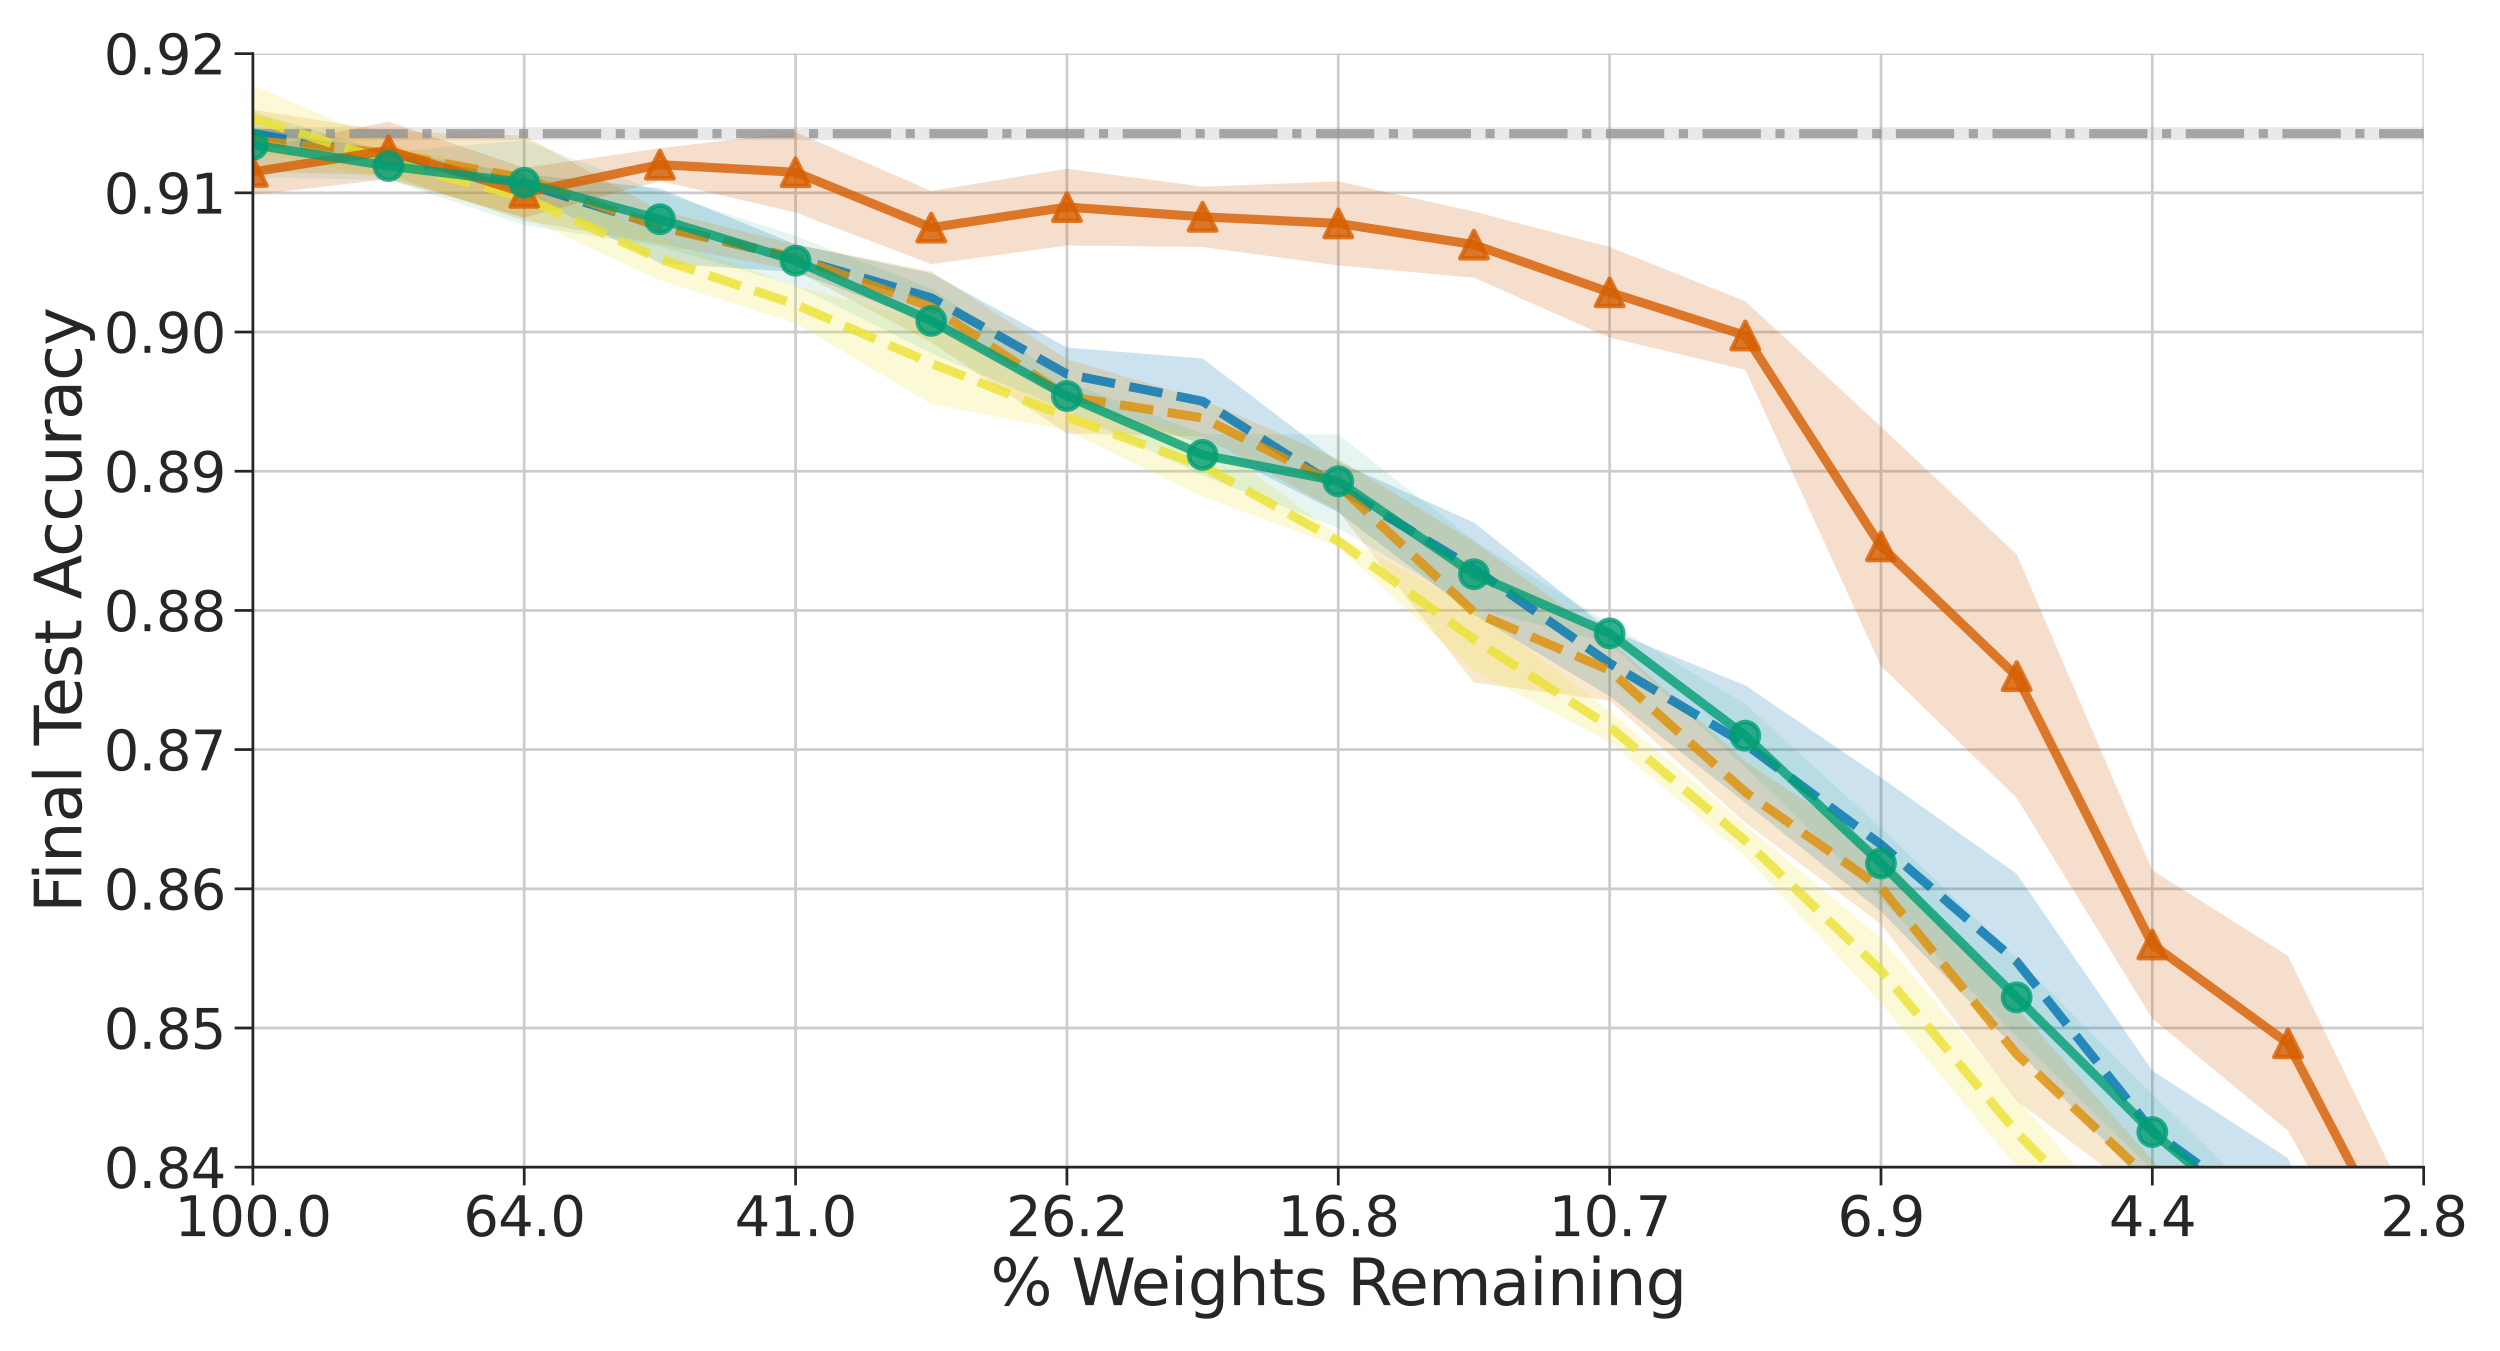 <?xml version="1.0" encoding="utf-8" standalone="no"?>
<!DOCTYPE svg PUBLIC "-//W3C//DTD SVG 1.1//EN"
  "http://www.w3.org/Graphics/SVG/1.1/DTD/svg11.dtd">
<svg xmlns:xlink="http://www.w3.org/1999/xlink" width="548.4pt" height="296.4pt" viewBox="0 0 548.4 296.4" xmlns="http://www.w3.org/2000/svg" version="1.1">
 <defs>
  <style type="text/css">*{stroke-linejoin: round; stroke-linecap: butt}</style>
 </defs>
 <g id="figure_1">
  <g id="patch_1">
   <path d="M 0 296.4 
L 548.4 296.4 
L 548.4 0 
L 0 0 
z
" style="fill: #ffffff"/>
  </g>
  <g id="axes_1">
   <g id="patch_2">
    <path d="M 55.468 256.036 
L 531.658 256.036 
L 531.658 11.759 
L 55.468 11.759 
z
" style="fill: #ffffff"/>
   </g>
   <g id="matplotlib.axis_1">
    <g id="xtick_1">
     <g id="line2d_1">
      <path d="M 55.468 256.036 
L 55.468 11.759 
" clip-path="url(#p5a4e9fa3ec)" style="fill: none; stroke: #cccccc; stroke-width: 0.6; stroke-linecap: round"/>
     </g>
     <g id="line2d_2">
      <defs>
       <path id="m13439e37ae" d="M 0 0 
L 0 4 
" style="stroke: #262626; stroke-width: 0.6"/>
      </defs>
      <g>
       <use xlink:href="#m13439e37ae" x="55.468" y="256.036" style="fill: #262626; stroke: #262626; stroke-width: 0.6"/>
      </g>
     </g>
     <g id="text_1">
      <!-- 100.0 -->
      <g style="fill: #262626" transform="translate(38.291 271.155)scale(0.12 -0.12)">
       <defs>
        <path id="DejaVuSans-31" d="M 794 531 
L 1825 531 
L 1825 4091 
L 703 3866 
L 703 4441 
L 1819 4666 
L 2450 4666 
L 2450 531 
L 3481 531 
L 3481 0 
L 794 0 
L 794 531 
z
" transform="scale(0.016)"/>
        <path id="DejaVuSans-30" d="M 2034 4250 
Q 1547 4250 1301 3770 
Q 1056 3291 1056 2328 
Q 1056 1369 1301 889 
Q 1547 409 2034 409 
Q 2525 409 2770 889 
Q 3016 1369 3016 2328 
Q 3016 3291 2770 3770 
Q 2525 4250 2034 4250 
z
M 2034 4750 
Q 2819 4750 3233 4129 
Q 3647 3509 3647 2328 
Q 3647 1150 3233 529 
Q 2819 -91 2034 -91 
Q 1250 -91 836 529 
Q 422 1150 422 2328 
Q 422 3509 836 4129 
Q 1250 4750 2034 4750 
z
" transform="scale(0.016)"/>
        <path id="DejaVuSans-2e" d="M 684 794 
L 1344 794 
L 1344 0 
L 684 0 
L 684 794 
z
" transform="scale(0.016)"/>
       </defs>
       <use xlink:href="#DejaVuSans-31"/>
       <use xlink:href="#DejaVuSans-30" x="63.623"/>
       <use xlink:href="#DejaVuSans-30" x="127.246"/>
       <use xlink:href="#DejaVuSans-2e" x="190.869"/>
       <use xlink:href="#DejaVuSans-30" x="222.656"/>
      </g>
     </g>
    </g>
    <g id="xtick_2">
     <g id="line2d_3">
      <path d="M 114.992 256.036 
L 114.992 11.759 
" clip-path="url(#p5a4e9fa3ec)" style="fill: none; stroke: #cccccc; stroke-width: 0.6; stroke-linecap: round"/>
     </g>
     <g id="line2d_4">
      <g>
       <use xlink:href="#m13439e37ae" x="114.992" y="256.036" style="fill: #262626; stroke: #262626; stroke-width: 0.6"/>
      </g>
     </g>
     <g id="text_2">
      <!-- 64.0 -->
      <g style="fill: #262626" transform="translate(101.632 271.155)scale(0.12 -0.12)">
       <defs>
        <path id="DejaVuSans-36" d="M 2113 2584 
Q 1688 2584 1439 2293 
Q 1191 2003 1191 1497 
Q 1191 994 1439 701 
Q 1688 409 2113 409 
Q 2538 409 2786 701 
Q 3034 994 3034 1497 
Q 3034 2003 2786 2293 
Q 2538 2584 2113 2584 
z
M 3366 4563 
L 3366 3988 
Q 3128 4100 2886 4159 
Q 2644 4219 2406 4219 
Q 1781 4219 1451 3797 
Q 1122 3375 1075 2522 
Q 1259 2794 1537 2939 
Q 1816 3084 2150 3084 
Q 2853 3084 3261 2657 
Q 3669 2231 3669 1497 
Q 3669 778 3244 343 
Q 2819 -91 2113 -91 
Q 1303 -91 875 529 
Q 447 1150 447 2328 
Q 447 3434 972 4092 
Q 1497 4750 2381 4750 
Q 2619 4750 2861 4703 
Q 3103 4656 3366 4563 
z
" transform="scale(0.016)"/>
        <path id="DejaVuSans-34" d="M 2419 4116 
L 825 1625 
L 2419 1625 
L 2419 4116 
z
M 2253 4666 
L 3047 4666 
L 3047 1625 
L 3713 1625 
L 3713 1100 
L 3047 1100 
L 3047 0 
L 2419 0 
L 2419 1100 
L 313 1100 
L 313 1709 
L 2253 4666 
z
" transform="scale(0.016)"/>
       </defs>
       <use xlink:href="#DejaVuSans-36"/>
       <use xlink:href="#DejaVuSans-34" x="63.623"/>
       <use xlink:href="#DejaVuSans-2e" x="127.246"/>
       <use xlink:href="#DejaVuSans-30" x="159.033"/>
      </g>
     </g>
    </g>
    <g id="xtick_3">
     <g id="line2d_5">
      <path d="M 174.516 256.036 
L 174.516 11.759 
" clip-path="url(#p5a4e9fa3ec)" style="fill: none; stroke: #cccccc; stroke-width: 0.6; stroke-linecap: round"/>
     </g>
     <g id="line2d_6">
      <g>
       <use xlink:href="#m13439e37ae" x="174.516" y="256.036" style="fill: #262626; stroke: #262626; stroke-width: 0.6"/>
      </g>
     </g>
     <g id="text_3">
      <!-- 41.0 -->
      <g style="fill: #262626" transform="translate(161.156 271.155)scale(0.12 -0.12)">
       <use xlink:href="#DejaVuSans-34"/>
       <use xlink:href="#DejaVuSans-31" x="63.623"/>
       <use xlink:href="#DejaVuSans-2e" x="127.246"/>
       <use xlink:href="#DejaVuSans-30" x="159.033"/>
      </g>
     </g>
    </g>
    <g id="xtick_4">
     <g id="line2d_7">
      <path d="M 234.039 256.036 
L 234.039 11.759 
" clip-path="url(#p5a4e9fa3ec)" style="fill: none; stroke: #cccccc; stroke-width: 0.6; stroke-linecap: round"/>
     </g>
     <g id="line2d_8">
      <g>
       <use xlink:href="#m13439e37ae" x="234.039" y="256.036" style="fill: #262626; stroke: #262626; stroke-width: 0.6"/>
      </g>
     </g>
     <g id="text_4">
      <!-- 26.2 -->
      <g style="fill: #262626" transform="translate(220.68 271.155)scale(0.12 -0.12)">
       <defs>
        <path id="DejaVuSans-32" d="M 1228 531 
L 3431 531 
L 3431 0 
L 469 0 
L 469 531 
Q 828 903 1448 1529 
Q 2069 2156 2228 2338 
Q 2531 2678 2651 2914 
Q 2772 3150 2772 3378 
Q 2772 3750 2511 3984 
Q 2250 4219 1831 4219 
Q 1534 4219 1204 4116 
Q 875 4013 500 3803 
L 500 4441 
Q 881 4594 1212 4672 
Q 1544 4750 1819 4750 
Q 2544 4750 2975 4387 
Q 3406 4025 3406 3419 
Q 3406 3131 3298 2873 
Q 3191 2616 2906 2266 
Q 2828 2175 2409 1742 
Q 1991 1309 1228 531 
z
" transform="scale(0.016)"/>
       </defs>
       <use xlink:href="#DejaVuSans-32"/>
       <use xlink:href="#DejaVuSans-36" x="63.623"/>
       <use xlink:href="#DejaVuSans-2e" x="127.246"/>
       <use xlink:href="#DejaVuSans-32" x="159.033"/>
      </g>
     </g>
    </g>
    <g id="xtick_5">
     <g id="line2d_9">
      <path d="M 293.563 256.036 
L 293.563 11.759 
" clip-path="url(#p5a4e9fa3ec)" style="fill: none; stroke: #cccccc; stroke-width: 0.6; stroke-linecap: round"/>
     </g>
     <g id="line2d_10">
      <g>
       <use xlink:href="#m13439e37ae" x="293.563" y="256.036" style="fill: #262626; stroke: #262626; stroke-width: 0.6"/>
      </g>
     </g>
     <g id="text_5">
      <!-- 16.8 -->
      <g style="fill: #262626" transform="translate(280.204 271.155)scale(0.12 -0.12)">
       <defs>
        <path id="DejaVuSans-38" d="M 2034 2216 
Q 1584 2216 1326 1975 
Q 1069 1734 1069 1313 
Q 1069 891 1326 650 
Q 1584 409 2034 409 
Q 2484 409 2743 651 
Q 3003 894 3003 1313 
Q 3003 1734 2745 1975 
Q 2488 2216 2034 2216 
z
M 1403 2484 
Q 997 2584 770 2862 
Q 544 3141 544 3541 
Q 544 4100 942 4425 
Q 1341 4750 2034 4750 
Q 2731 4750 3128 4425 
Q 3525 4100 3525 3541 
Q 3525 3141 3298 2862 
Q 3072 2584 2669 2484 
Q 3125 2378 3379 2068 
Q 3634 1759 3634 1313 
Q 3634 634 3220 271 
Q 2806 -91 2034 -91 
Q 1263 -91 848 271 
Q 434 634 434 1313 
Q 434 1759 690 2068 
Q 947 2378 1403 2484 
z
M 1172 3481 
Q 1172 3119 1398 2916 
Q 1625 2713 2034 2713 
Q 2441 2713 2670 2916 
Q 2900 3119 2900 3481 
Q 2900 3844 2670 4047 
Q 2441 4250 2034 4250 
Q 1625 4250 1398 4047 
Q 1172 3844 1172 3481 
z
" transform="scale(0.016)"/>
       </defs>
       <use xlink:href="#DejaVuSans-31"/>
       <use xlink:href="#DejaVuSans-36" x="63.623"/>
       <use xlink:href="#DejaVuSans-2e" x="127.246"/>
       <use xlink:href="#DejaVuSans-38" x="159.033"/>
      </g>
     </g>
    </g>
    <g id="xtick_6">
     <g id="line2d_11">
      <path d="M 353.087 256.036 
L 353.087 11.759 
" clip-path="url(#p5a4e9fa3ec)" style="fill: none; stroke: #cccccc; stroke-width: 0.6; stroke-linecap: round"/>
     </g>
     <g id="line2d_12">
      <g>
       <use xlink:href="#m13439e37ae" x="353.087" y="256.036" style="fill: #262626; stroke: #262626; stroke-width: 0.6"/>
      </g>
     </g>
     <g id="text_6">
      <!-- 10.7 -->
      <g style="fill: #262626" transform="translate(339.727 271.155)scale(0.12 -0.12)">
       <defs>
        <path id="DejaVuSans-37" d="M 525 4666 
L 3525 4666 
L 3525 4397 
L 1831 0 
L 1172 0 
L 2766 4134 
L 525 4134 
L 525 4666 
z
" transform="scale(0.016)"/>
       </defs>
       <use xlink:href="#DejaVuSans-31"/>
       <use xlink:href="#DejaVuSans-30" x="63.623"/>
       <use xlink:href="#DejaVuSans-2e" x="127.246"/>
       <use xlink:href="#DejaVuSans-37" x="159.033"/>
      </g>
     </g>
    </g>
    <g id="xtick_7">
     <g id="line2d_13">
      <path d="M 412.61 256.036 
L 412.61 11.759 
" clip-path="url(#p5a4e9fa3ec)" style="fill: none; stroke: #cccccc; stroke-width: 0.6; stroke-linecap: round"/>
     </g>
     <g id="line2d_14">
      <g>
       <use xlink:href="#m13439e37ae" x="412.61" y="256.036" style="fill: #262626; stroke: #262626; stroke-width: 0.6"/>
      </g>
     </g>
     <g id="text_7">
      <!-- 6.9 -->
      <g style="fill: #262626" transform="translate(403.068 271.155)scale(0.12 -0.12)">
       <defs>
        <path id="DejaVuSans-39" d="M 703 97 
L 703 672 
Q 941 559 1184 500 
Q 1428 441 1663 441 
Q 2288 441 2617 861 
Q 2947 1281 2994 2138 
Q 2813 1869 2534 1725 
Q 2256 1581 1919 1581 
Q 1219 1581 811 2004 
Q 403 2428 403 3163 
Q 403 3881 828 4315 
Q 1253 4750 1959 4750 
Q 2769 4750 3195 4129 
Q 3622 3509 3622 2328 
Q 3622 1225 3098 567 
Q 2575 -91 1691 -91 
Q 1453 -91 1209 -44 
Q 966 3 703 97 
z
M 1959 2075 
Q 2384 2075 2632 2365 
Q 2881 2656 2881 3163 
Q 2881 3666 2632 3958 
Q 2384 4250 1959 4250 
Q 1534 4250 1286 3958 
Q 1038 3666 1038 3163 
Q 1038 2656 1286 2365 
Q 1534 2075 1959 2075 
z
" transform="scale(0.016)"/>
       </defs>
       <use xlink:href="#DejaVuSans-36"/>
       <use xlink:href="#DejaVuSans-2e" x="63.623"/>
       <use xlink:href="#DejaVuSans-39" x="95.41"/>
      </g>
     </g>
    </g>
    <g id="xtick_8">
     <g id="line2d_15">
      <path d="M 472.134 256.036 
L 472.134 11.759 
" clip-path="url(#p5a4e9fa3ec)" style="fill: none; stroke: #cccccc; stroke-width: 0.6; stroke-linecap: round"/>
     </g>
     <g id="line2d_16">
      <g>
       <use xlink:href="#m13439e37ae" x="472.134" y="256.036" style="fill: #262626; stroke: #262626; stroke-width: 0.6"/>
      </g>
     </g>
     <g id="text_8">
      <!-- 4.4 -->
      <g style="fill: #262626" transform="translate(462.592 271.155)scale(0.12 -0.12)">
       <use xlink:href="#DejaVuSans-34"/>
       <use xlink:href="#DejaVuSans-2e" x="63.623"/>
       <use xlink:href="#DejaVuSans-34" x="95.41"/>
      </g>
     </g>
    </g>
    <g id="xtick_9">
     <g id="line2d_17">
      <path d="M 531.658 256.036 
L 531.658 11.759 
" clip-path="url(#p5a4e9fa3ec)" style="fill: none; stroke: #cccccc; stroke-width: 0.6; stroke-linecap: round"/>
     </g>
     <g id="line2d_18">
      <g>
       <use xlink:href="#m13439e37ae" x="531.658" y="256.036" style="fill: #262626; stroke: #262626; stroke-width: 0.6"/>
      </g>
     </g>
     <g id="text_9">
      <!-- 2.8 -->
      <g style="fill: #262626" transform="translate(522.116 271.155)scale(0.12 -0.12)">
       <use xlink:href="#DejaVuSans-32"/>
       <use xlink:href="#DejaVuSans-2e" x="63.623"/>
       <use xlink:href="#DejaVuSans-38" x="95.41"/>
      </g>
     </g>
    </g>
    <g id="text_10">
     <!-- % Weights Remaining -->
     <g style="fill: #262626" transform="translate(217.26 286.288)scale(0.14 -0.14)">
      <defs>
       <path id="DejaVuSans-25" d="M 4653 2053 
Q 4381 2053 4226 1822 
Q 4072 1591 4072 1178 
Q 4072 772 4226 539 
Q 4381 306 4653 306 
Q 4919 306 5073 539 
Q 5228 772 5228 1178 
Q 5228 1588 5073 1820 
Q 4919 2053 4653 2053 
z
M 4653 2450 
Q 5147 2450 5437 2106 
Q 5728 1763 5728 1178 
Q 5728 594 5436 251 
Q 5144 -91 4653 -91 
Q 4153 -91 3862 251 
Q 3572 594 3572 1178 
Q 3572 1766 3864 2108 
Q 4156 2450 4653 2450 
z
M 1428 4353 
Q 1159 4353 1004 4120 
Q 850 3888 850 3481 
Q 850 3069 1003 2837 
Q 1156 2606 1428 2606 
Q 1700 2606 1854 2837 
Q 2009 3069 2009 3481 
Q 2009 3884 1853 4118 
Q 1697 4353 1428 4353 
z
M 4250 4750 
L 4750 4750 
L 1831 -91 
L 1331 -91 
L 4250 4750 
z
M 1428 4750 
Q 1922 4750 2215 4408 
Q 2509 4066 2509 3481 
Q 2509 2891 2217 2550 
Q 1925 2209 1428 2209 
Q 931 2209 642 2551 
Q 353 2894 353 3481 
Q 353 4063 643 4406 
Q 934 4750 1428 4750 
z
" transform="scale(0.016)"/>
       <path id="DejaVuSans-20" transform="scale(0.016)"/>
       <path id="DejaVuSans-57" d="M 213 4666 
L 850 4666 
L 1831 722 
L 2809 4666 
L 3519 4666 
L 4500 722 
L 5478 4666 
L 6119 4666 
L 4947 0 
L 4153 0 
L 3169 4050 
L 2175 0 
L 1381 0 
L 213 4666 
z
" transform="scale(0.016)"/>
       <path id="DejaVuSans-65" d="M 3597 1894 
L 3597 1613 
L 953 1613 
Q 991 1019 1311 708 
Q 1631 397 2203 397 
Q 2534 397 2845 478 
Q 3156 559 3463 722 
L 3463 178 
Q 3153 47 2828 -22 
Q 2503 -91 2169 -91 
Q 1331 -91 842 396 
Q 353 884 353 1716 
Q 353 2575 817 3079 
Q 1281 3584 2069 3584 
Q 2775 3584 3186 3129 
Q 3597 2675 3597 1894 
z
M 3022 2063 
Q 3016 2534 2758 2815 
Q 2500 3097 2075 3097 
Q 1594 3097 1305 2825 
Q 1016 2553 972 2059 
L 3022 2063 
z
" transform="scale(0.016)"/>
       <path id="DejaVuSans-69" d="M 603 3500 
L 1178 3500 
L 1178 0 
L 603 0 
L 603 3500 
z
M 603 4863 
L 1178 4863 
L 1178 4134 
L 603 4134 
L 603 4863 
z
" transform="scale(0.016)"/>
       <path id="DejaVuSans-67" d="M 2906 1791 
Q 2906 2416 2648 2759 
Q 2391 3103 1925 3103 
Q 1463 3103 1205 2759 
Q 947 2416 947 1791 
Q 947 1169 1205 825 
Q 1463 481 1925 481 
Q 2391 481 2648 825 
Q 2906 1169 2906 1791 
z
M 3481 434 
Q 3481 -459 3084 -895 
Q 2688 -1331 1869 -1331 
Q 1566 -1331 1297 -1286 
Q 1028 -1241 775 -1147 
L 775 -588 
Q 1028 -725 1275 -790 
Q 1522 -856 1778 -856 
Q 2344 -856 2625 -561 
Q 2906 -266 2906 331 
L 2906 616 
Q 2728 306 2450 153 
Q 2172 0 1784 0 
Q 1141 0 747 490 
Q 353 981 353 1791 
Q 353 2603 747 3093 
Q 1141 3584 1784 3584 
Q 2172 3584 2450 3431 
Q 2728 3278 2906 2969 
L 2906 3500 
L 3481 3500 
L 3481 434 
z
" transform="scale(0.016)"/>
       <path id="DejaVuSans-68" d="M 3513 2113 
L 3513 0 
L 2938 0 
L 2938 2094 
Q 2938 2591 2744 2837 
Q 2550 3084 2163 3084 
Q 1697 3084 1428 2787 
Q 1159 2491 1159 1978 
L 1159 0 
L 581 0 
L 581 4863 
L 1159 4863 
L 1159 2956 
Q 1366 3272 1645 3428 
Q 1925 3584 2291 3584 
Q 2894 3584 3203 3211 
Q 3513 2838 3513 2113 
z
" transform="scale(0.016)"/>
       <path id="DejaVuSans-74" d="M 1172 4494 
L 1172 3500 
L 2356 3500 
L 2356 3053 
L 1172 3053 
L 1172 1153 
Q 1172 725 1289 603 
Q 1406 481 1766 481 
L 2356 481 
L 2356 0 
L 1766 0 
Q 1100 0 847 248 
Q 594 497 594 1153 
L 594 3053 
L 172 3053 
L 172 3500 
L 594 3500 
L 594 4494 
L 1172 4494 
z
" transform="scale(0.016)"/>
       <path id="DejaVuSans-73" d="M 2834 3397 
L 2834 2853 
Q 2591 2978 2328 3040 
Q 2066 3103 1784 3103 
Q 1356 3103 1142 2972 
Q 928 2841 928 2578 
Q 928 2378 1081 2264 
Q 1234 2150 1697 2047 
L 1894 2003 
Q 2506 1872 2764 1633 
Q 3022 1394 3022 966 
Q 3022 478 2636 193 
Q 2250 -91 1575 -91 
Q 1294 -91 989 -36 
Q 684 19 347 128 
L 347 722 
Q 666 556 975 473 
Q 1284 391 1588 391 
Q 1994 391 2212 530 
Q 2431 669 2431 922 
Q 2431 1156 2273 1281 
Q 2116 1406 1581 1522 
L 1381 1569 
Q 847 1681 609 1914 
Q 372 2147 372 2553 
Q 372 3047 722 3315 
Q 1072 3584 1716 3584 
Q 2034 3584 2315 3537 
Q 2597 3491 2834 3397 
z
" transform="scale(0.016)"/>
       <path id="DejaVuSans-52" d="M 2841 2188 
Q 3044 2119 3236 1894 
Q 3428 1669 3622 1275 
L 4263 0 
L 3584 0 
L 2988 1197 
Q 2756 1666 2539 1819 
Q 2322 1972 1947 1972 
L 1259 1972 
L 1259 0 
L 628 0 
L 628 4666 
L 2053 4666 
Q 2853 4666 3247 4331 
Q 3641 3997 3641 3322 
Q 3641 2881 3436 2590 
Q 3231 2300 2841 2188 
z
M 1259 4147 
L 1259 2491 
L 2053 2491 
Q 2509 2491 2742 2702 
Q 2975 2913 2975 3322 
Q 2975 3731 2742 3939 
Q 2509 4147 2053 4147 
L 1259 4147 
z
" transform="scale(0.016)"/>
       <path id="DejaVuSans-6d" d="M 3328 2828 
Q 3544 3216 3844 3400 
Q 4144 3584 4550 3584 
Q 5097 3584 5394 3201 
Q 5691 2819 5691 2113 
L 5691 0 
L 5113 0 
L 5113 2094 
Q 5113 2597 4934 2840 
Q 4756 3084 4391 3084 
Q 3944 3084 3684 2787 
Q 3425 2491 3425 1978 
L 3425 0 
L 2847 0 
L 2847 2094 
Q 2847 2600 2669 2842 
Q 2491 3084 2119 3084 
Q 1678 3084 1418 2786 
Q 1159 2488 1159 1978 
L 1159 0 
L 581 0 
L 581 3500 
L 1159 3500 
L 1159 2956 
Q 1356 3278 1631 3431 
Q 1906 3584 2284 3584 
Q 2666 3584 2933 3390 
Q 3200 3197 3328 2828 
z
" transform="scale(0.016)"/>
       <path id="DejaVuSans-61" d="M 2194 1759 
Q 1497 1759 1228 1600 
Q 959 1441 959 1056 
Q 959 750 1161 570 
Q 1363 391 1709 391 
Q 2188 391 2477 730 
Q 2766 1069 2766 1631 
L 2766 1759 
L 2194 1759 
z
M 3341 1997 
L 3341 0 
L 2766 0 
L 2766 531 
Q 2569 213 2275 61 
Q 1981 -91 1556 -91 
Q 1019 -91 701 211 
Q 384 513 384 1019 
Q 384 1609 779 1909 
Q 1175 2209 1959 2209 
L 2766 2209 
L 2766 2266 
Q 2766 2663 2505 2880 
Q 2244 3097 1772 3097 
Q 1472 3097 1187 3025 
Q 903 2953 641 2809 
L 641 3341 
Q 956 3463 1253 3523 
Q 1550 3584 1831 3584 
Q 2591 3584 2966 3190 
Q 3341 2797 3341 1997 
z
" transform="scale(0.016)"/>
       <path id="DejaVuSans-6e" d="M 3513 2113 
L 3513 0 
L 2938 0 
L 2938 2094 
Q 2938 2591 2744 2837 
Q 2550 3084 2163 3084 
Q 1697 3084 1428 2787 
Q 1159 2491 1159 1978 
L 1159 0 
L 581 0 
L 581 3500 
L 1159 3500 
L 1159 2956 
Q 1366 3272 1645 3428 
Q 1925 3584 2291 3584 
Q 2894 3584 3203 3211 
Q 3513 2838 3513 2113 
z
" transform="scale(0.016)"/>
      </defs>
      <use xlink:href="#DejaVuSans-25"/>
      <use xlink:href="#DejaVuSans-20" x="95.02"/>
      <use xlink:href="#DejaVuSans-57" x="126.807"/>
      <use xlink:href="#DejaVuSans-65" x="219.809"/>
      <use xlink:href="#DejaVuSans-69" x="281.332"/>
      <use xlink:href="#DejaVuSans-67" x="309.115"/>
      <use xlink:href="#DejaVuSans-68" x="372.592"/>
      <use xlink:href="#DejaVuSans-74" x="435.971"/>
      <use xlink:href="#DejaVuSans-73" x="475.18"/>
      <use xlink:href="#DejaVuSans-20" x="527.279"/>
      <use xlink:href="#DejaVuSans-52" x="559.066"/>
      <use xlink:href="#DejaVuSans-65" x="624.049"/>
      <use xlink:href="#DejaVuSans-6d" x="685.572"/>
      <use xlink:href="#DejaVuSans-61" x="782.984"/>
      <use xlink:href="#DejaVuSans-69" x="844.264"/>
      <use xlink:href="#DejaVuSans-6e" x="872.047"/>
      <use xlink:href="#DejaVuSans-69" x="935.426"/>
      <use xlink:href="#DejaVuSans-6e" x="963.209"/>
      <use xlink:href="#DejaVuSans-67" x="1026.588"/>
     </g>
    </g>
   </g>
   <g id="matplotlib.axis_2">
    <g id="ytick_1">
     <g id="line2d_19">
      <path d="M 55.468 256.036 
L 531.658 256.036 
" clip-path="url(#p5a4e9fa3ec)" style="fill: none; stroke: #cccccc; stroke-width: 0.6; stroke-linecap: round"/>
     </g>
     <g id="line2d_20">
      <defs>
       <path id="mebb6ecd7c1" d="M 0 0 
L -4 0 
" style="stroke: #262626; stroke-width: 0.6"/>
      </defs>
      <g>
       <use xlink:href="#mebb6ecd7c1" x="55.468" y="256.036" style="fill: #262626; stroke: #262626; stroke-width: 0.6"/>
      </g>
     </g>
     <g id="text_11">
      <!-- 0.84 -->
      <g style="fill: #262626" transform="translate(22.749 260.595)scale(0.12 -0.12)">
       <use xlink:href="#DejaVuSans-30"/>
       <use xlink:href="#DejaVuSans-2e" x="63.623"/>
       <use xlink:href="#DejaVuSans-38" x="95.41"/>
       <use xlink:href="#DejaVuSans-34" x="159.033"/>
      </g>
     </g>
    </g>
    <g id="ytick_2">
     <g id="line2d_21">
      <path d="M 55.468 225.502 
L 531.658 225.502 
" clip-path="url(#p5a4e9fa3ec)" style="fill: none; stroke: #cccccc; stroke-width: 0.6; stroke-linecap: round"/>
     </g>
     <g id="line2d_22">
      <g>
       <use xlink:href="#mebb6ecd7c1" x="55.468" y="225.502" style="fill: #262626; stroke: #262626; stroke-width: 0.6"/>
      </g>
     </g>
     <g id="text_12">
      <!-- 0.85 -->
      <g style="fill: #262626" transform="translate(22.749 230.061)scale(0.12 -0.12)">
       <defs>
        <path id="DejaVuSans-35" d="M 691 4666 
L 3169 4666 
L 3169 4134 
L 1269 4134 
L 1269 2991 
Q 1406 3038 1543 3061 
Q 1681 3084 1819 3084 
Q 2600 3084 3056 2656 
Q 3513 2228 3513 1497 
Q 3513 744 3044 326 
Q 2575 -91 1722 -91 
Q 1428 -91 1123 -41 
Q 819 9 494 109 
L 494 744 
Q 775 591 1075 516 
Q 1375 441 1709 441 
Q 2250 441 2565 725 
Q 2881 1009 2881 1497 
Q 2881 1984 2565 2268 
Q 2250 2553 1709 2553 
Q 1456 2553 1204 2497 
Q 953 2441 691 2322 
L 691 4666 
z
" transform="scale(0.016)"/>
       </defs>
       <use xlink:href="#DejaVuSans-30"/>
       <use xlink:href="#DejaVuSans-2e" x="63.623"/>
       <use xlink:href="#DejaVuSans-38" x="95.41"/>
       <use xlink:href="#DejaVuSans-35" x="159.033"/>
      </g>
     </g>
    </g>
    <g id="ytick_3">
     <g id="line2d_23">
      <path d="M 55.468 194.967 
L 531.658 194.967 
" clip-path="url(#p5a4e9fa3ec)" style="fill: none; stroke: #cccccc; stroke-width: 0.6; stroke-linecap: round"/>
     </g>
     <g id="line2d_24">
      <g>
       <use xlink:href="#mebb6ecd7c1" x="55.468" y="194.967" style="fill: #262626; stroke: #262626; stroke-width: 0.6"/>
      </g>
     </g>
     <g id="text_13">
      <!-- 0.86 -->
      <g style="fill: #262626" transform="translate(22.749 199.526)scale(0.12 -0.12)">
       <use xlink:href="#DejaVuSans-30"/>
       <use xlink:href="#DejaVuSans-2e" x="63.623"/>
       <use xlink:href="#DejaVuSans-38" x="95.41"/>
       <use xlink:href="#DejaVuSans-36" x="159.033"/>
      </g>
     </g>
    </g>
    <g id="ytick_4">
     <g id="line2d_25">
      <path d="M 55.468 164.432 
L 531.658 164.432 
" clip-path="url(#p5a4e9fa3ec)" style="fill: none; stroke: #cccccc; stroke-width: 0.6; stroke-linecap: round"/>
     </g>
     <g id="line2d_26">
      <g>
       <use xlink:href="#mebb6ecd7c1" x="55.468" y="164.432" style="fill: #262626; stroke: #262626; stroke-width: 0.6"/>
      </g>
     </g>
     <g id="text_14">
      <!-- 0.87 -->
      <g style="fill: #262626" transform="translate(22.749 168.991)scale(0.12 -0.12)">
       <use xlink:href="#DejaVuSans-30"/>
       <use xlink:href="#DejaVuSans-2e" x="63.623"/>
       <use xlink:href="#DejaVuSans-38" x="95.41"/>
       <use xlink:href="#DejaVuSans-37" x="159.033"/>
      </g>
     </g>
    </g>
    <g id="ytick_5">
     <g id="line2d_27">
      <path d="M 55.468 133.898 
L 531.658 133.898 
" clip-path="url(#p5a4e9fa3ec)" style="fill: none; stroke: #cccccc; stroke-width: 0.6; stroke-linecap: round"/>
     </g>
     <g id="line2d_28">
      <g>
       <use xlink:href="#mebb6ecd7c1" x="55.468" y="133.898" style="fill: #262626; stroke: #262626; stroke-width: 0.6"/>
      </g>
     </g>
     <g id="text_15">
      <!-- 0.88 -->
      <g style="fill: #262626" transform="translate(22.749 138.457)scale(0.12 -0.12)">
       <use xlink:href="#DejaVuSans-30"/>
       <use xlink:href="#DejaVuSans-2e" x="63.623"/>
       <use xlink:href="#DejaVuSans-38" x="95.41"/>
       <use xlink:href="#DejaVuSans-38" x="159.033"/>
      </g>
     </g>
    </g>
    <g id="ytick_6">
     <g id="line2d_29">
      <path d="M 55.468 103.363 
L 531.658 103.363 
" clip-path="url(#p5a4e9fa3ec)" style="fill: none; stroke: #cccccc; stroke-width: 0.6; stroke-linecap: round"/>
     </g>
     <g id="line2d_30">
      <g>
       <use xlink:href="#mebb6ecd7c1" x="55.468" y="103.363" style="fill: #262626; stroke: #262626; stroke-width: 0.6"/>
      </g>
     </g>
     <g id="text_16">
      <!-- 0.89 -->
      <g style="fill: #262626" transform="translate(22.749 107.922)scale(0.12 -0.12)">
       <use xlink:href="#DejaVuSans-30"/>
       <use xlink:href="#DejaVuSans-2e" x="63.623"/>
       <use xlink:href="#DejaVuSans-38" x="95.41"/>
       <use xlink:href="#DejaVuSans-39" x="159.033"/>
      </g>
     </g>
    </g>
    <g id="ytick_7">
     <g id="line2d_31">
      <path d="M 55.468 72.828 
L 531.658 72.828 
" clip-path="url(#p5a4e9fa3ec)" style="fill: none; stroke: #cccccc; stroke-width: 0.6; stroke-linecap: round"/>
     </g>
     <g id="line2d_32">
      <g>
       <use xlink:href="#mebb6ecd7c1" x="55.468" y="72.828" style="fill: #262626; stroke: #262626; stroke-width: 0.6"/>
      </g>
     </g>
     <g id="text_17">
      <!-- 0.90 -->
      <g style="fill: #262626" transform="translate(22.749 77.387)scale(0.12 -0.12)">
       <use xlink:href="#DejaVuSans-30"/>
       <use xlink:href="#DejaVuSans-2e" x="63.623"/>
       <use xlink:href="#DejaVuSans-39" x="95.41"/>
       <use xlink:href="#DejaVuSans-30" x="159.033"/>
      </g>
     </g>
    </g>
    <g id="ytick_8">
     <g id="line2d_33">
      <path d="M 55.468 42.294 
L 531.658 42.294 
" clip-path="url(#p5a4e9fa3ec)" style="fill: none; stroke: #cccccc; stroke-width: 0.6; stroke-linecap: round"/>
     </g>
     <g id="line2d_34">
      <g>
       <use xlink:href="#mebb6ecd7c1" x="55.468" y="42.294" style="fill: #262626; stroke: #262626; stroke-width: 0.6"/>
      </g>
     </g>
     <g id="text_18">
      <!-- 0.91 -->
      <g style="fill: #262626" transform="translate(22.749 46.853)scale(0.12 -0.12)">
       <use xlink:href="#DejaVuSans-30"/>
       <use xlink:href="#DejaVuSans-2e" x="63.623"/>
       <use xlink:href="#DejaVuSans-39" x="95.41"/>
       <use xlink:href="#DejaVuSans-31" x="159.033"/>
      </g>
     </g>
    </g>
    <g id="ytick_9">
     <g id="line2d_35">
      <path d="M 55.468 11.759 
L 531.658 11.759 
" clip-path="url(#p5a4e9fa3ec)" style="fill: none; stroke: #cccccc; stroke-width: 0.6; stroke-linecap: round"/>
     </g>
     <g id="line2d_36">
      <g>
       <use xlink:href="#mebb6ecd7c1" x="55.468" y="11.759" style="fill: #262626; stroke: #262626; stroke-width: 0.6"/>
      </g>
     </g>
     <g id="text_19">
      <!-- 0.92 -->
      <g style="fill: #262626" transform="translate(22.749 16.318)scale(0.12 -0.12)">
       <use xlink:href="#DejaVuSans-30"/>
       <use xlink:href="#DejaVuSans-2e" x="63.623"/>
       <use xlink:href="#DejaVuSans-39" x="95.41"/>
       <use xlink:href="#DejaVuSans-32" x="159.033"/>
      </g>
     </g>
    </g>
    <g id="text_20">
     <!-- Final Test Accuracy -->
     <g style="fill: #262626" transform="translate(17.838 200.224)rotate(-90)scale(0.14 -0.14)">
      <defs>
       <path id="DejaVuSans-46" d="M 628 4666 
L 3309 4666 
L 3309 4134 
L 1259 4134 
L 1259 2759 
L 3109 2759 
L 3109 2228 
L 1259 2228 
L 1259 0 
L 628 0 
L 628 4666 
z
" transform="scale(0.016)"/>
       <path id="DejaVuSans-6c" d="M 603 4863 
L 1178 4863 
L 1178 0 
L 603 0 
L 603 4863 
z
" transform="scale(0.016)"/>
       <path id="DejaVuSans-54" d="M -19 4666 
L 3928 4666 
L 3928 4134 
L 2272 4134 
L 2272 0 
L 1638 0 
L 1638 4134 
L -19 4134 
L -19 4666 
z
" transform="scale(0.016)"/>
       <path id="DejaVuSans-41" d="M 2188 4044 
L 1331 1722 
L 3047 1722 
L 2188 4044 
z
M 1831 4666 
L 2547 4666 
L 4325 0 
L 3669 0 
L 3244 1197 
L 1141 1197 
L 716 0 
L 50 0 
L 1831 4666 
z
" transform="scale(0.016)"/>
       <path id="DejaVuSans-63" d="M 3122 3366 
L 3122 2828 
Q 2878 2963 2633 3030 
Q 2388 3097 2138 3097 
Q 1578 3097 1268 2742 
Q 959 2388 959 1747 
Q 959 1106 1268 751 
Q 1578 397 2138 397 
Q 2388 397 2633 464 
Q 2878 531 3122 666 
L 3122 134 
Q 2881 22 2623 -34 
Q 2366 -91 2075 -91 
Q 1284 -91 818 406 
Q 353 903 353 1747 
Q 353 2603 823 3093 
Q 1294 3584 2113 3584 
Q 2378 3584 2631 3529 
Q 2884 3475 3122 3366 
z
" transform="scale(0.016)"/>
       <path id="DejaVuSans-75" d="M 544 1381 
L 544 3500 
L 1119 3500 
L 1119 1403 
Q 1119 906 1312 657 
Q 1506 409 1894 409 
Q 2359 409 2629 706 
Q 2900 1003 2900 1516 
L 2900 3500 
L 3475 3500 
L 3475 0 
L 2900 0 
L 2900 538 
Q 2691 219 2414 64 
Q 2138 -91 1772 -91 
Q 1169 -91 856 284 
Q 544 659 544 1381 
z
M 1991 3584 
L 1991 3584 
z
" transform="scale(0.016)"/>
       <path id="DejaVuSans-72" d="M 2631 2963 
Q 2534 3019 2420 3045 
Q 2306 3072 2169 3072 
Q 1681 3072 1420 2755 
Q 1159 2438 1159 1844 
L 1159 0 
L 581 0 
L 581 3500 
L 1159 3500 
L 1159 2956 
Q 1341 3275 1631 3429 
Q 1922 3584 2338 3584 
Q 2397 3584 2469 3576 
Q 2541 3569 2628 3553 
L 2631 2963 
z
" transform="scale(0.016)"/>
       <path id="DejaVuSans-79" d="M 2059 -325 
Q 1816 -950 1584 -1140 
Q 1353 -1331 966 -1331 
L 506 -1331 
L 506 -850 
L 844 -850 
Q 1081 -850 1212 -737 
Q 1344 -625 1503 -206 
L 1606 56 
L 191 3500 
L 800 3500 
L 1894 763 
L 2988 3500 
L 3597 3500 
L 2059 -325 
z
" transform="scale(0.016)"/>
      </defs>
      <use xlink:href="#DejaVuSans-46"/>
      <use xlink:href="#DejaVuSans-69" x="50.27"/>
      <use xlink:href="#DejaVuSans-6e" x="78.053"/>
      <use xlink:href="#DejaVuSans-61" x="141.432"/>
      <use xlink:href="#DejaVuSans-6c" x="202.711"/>
      <use xlink:href="#DejaVuSans-20" x="230.494"/>
      <use xlink:href="#DejaVuSans-54" x="262.281"/>
      <use xlink:href="#DejaVuSans-65" x="306.365"/>
      <use xlink:href="#DejaVuSans-73" x="367.889"/>
      <use xlink:href="#DejaVuSans-74" x="419.988"/>
      <use xlink:href="#DejaVuSans-20" x="459.197"/>
      <use xlink:href="#DejaVuSans-41" x="490.984"/>
      <use xlink:href="#DejaVuSans-63" x="557.643"/>
      <use xlink:href="#DejaVuSans-63" x="612.623"/>
      <use xlink:href="#DejaVuSans-75" x="667.604"/>
      <use xlink:href="#DejaVuSans-72" x="730.982"/>
      <use xlink:href="#DejaVuSans-61" x="772.096"/>
      <use xlink:href="#DejaVuSans-63" x="833.375"/>
      <use xlink:href="#DejaVuSans-79" x="888.355"/>
     </g>
    </g>
   </g>
   <g id="PolyCollection_1">
    <path d="M 55.468 30.724 
L 55.468 27.909 
L 650.705 27.909 
L 650.705 30.724 
L 650.705 30.724 
L 55.468 30.724 
z
" clip-path="url(#p5a4e9fa3ec)" style="fill: #949494; fill-opacity: 0.2"/>
   </g>
   <g id="PolyCollection_2">
    <path d="M 55.468 30.724 
L 55.468 27.909 
L 85.23 32.993 
L 114.992 38.203 
L 144.754 41.348 
L 174.516 53.63 
L 204.277 59.943 
L 234.039 76.242 
L 263.801 78.644 
L 293.563 101.351 
L 323.325 114.624 
L 353.087 138.278 
L 382.848 150.341 
L 412.61 170.59 
L 442.372 191.676 
L 472.134 234.879 
L 501.896 254.075 
L 531.658 320.065 
L 561.419 350.595 
L 591.181 396.96 
L 620.943 443.714 
L 650.705 485.973 
L 650.705 569.464 
L 650.705 569.464 
L 620.943 507.753 
L 591.181 425.04 
L 561.419 365.907 
L 531.658 340.406 
L 501.896 285.174 
L 472.134 261.316 
L 442.372 230.167 
L 412.61 199.955 
L 382.848 176.081 
L 353.087 152.723 
L 323.325 134.851 
L 293.563 112.398 
L 263.801 97.395 
L 234.039 87.888 
L 204.277 70.752 
L 174.516 59.66 
L 144.754 57.743 
L 114.992 42.262 
L 85.23 35.869 
L 55.468 30.724 
z
" clip-path="url(#p5a4e9fa3ec)" style="fill: #0173b2; fill-opacity: 0.2"/>
   </g>
   <g id="PolyCollection_3">
    <path d="M 55.468 37.645 
L 55.468 24.041 
L 85.23 28.795 
L 114.992 29.73 
L 144.754 46.197 
L 174.516 53.624 
L 204.277 59.544 
L 234.039 78.808 
L 263.801 87.659 
L 293.563 100.704 
L 323.325 118.804 
L 353.087 140.376 
L 382.848 167.026 
L 412.61 186.751 
L 442.372 221.03 
L 472.134 254.404 
L 501.896 287.871 
L 531.658 322.964 
L 561.419 363.35 
L 591.181 402.276 
L 620.943 460.715 
L 650.705 563.11 
L 650.705 622.1 
L 650.705 622.1 
L 620.943 506.477 
L 591.181 470.106 
L 561.419 391.015 
L 531.658 334.302 
L 501.896 308.935 
L 472.134 263.928 
L 442.372 241.424 
L 412.61 202.725 
L 382.848 180.465 
L 353.087 153.679 
L 323.325 149.755 
L 293.563 112.129 
L 263.801 95.708 
L 234.039 95.094 
L 204.277 75.12 
L 174.516 59.361 
L 144.754 53.505 
L 114.992 48.446 
L 85.23 38.388 
L 55.468 37.645 
z
" clip-path="url(#p5a4e9fa3ec)" style="fill: #de8f05; fill-opacity: 0.2"/>
   </g>
   <g id="PolyCollection_4">
    <path d="M 55.468 33.185 
L 55.468 18.73 
L 85.23 31.475 
L 114.992 38.923 
L 144.754 52.124 
L 174.516 62.728 
L 204.277 70.759 
L 234.039 88.518 
L 263.801 95.475 
L 293.563 117.478 
L 323.325 133.357 
L 353.087 155.991 
L 382.848 180.988 
L 412.61 205.855 
L 442.372 240.772 
L 472.134 275.622 
L 501.896 298.135 
L 531.658 350.332 
L 561.419 399.966 
L 591.181 440.664 
L 620.943 501.227 
L 650.705 581.879 
L 650.705 654.323 
L 650.705 654.323 
L 620.943 565.661 
L 591.181 461.794 
L 561.419 411.499 
L 531.658 371.819 
L 501.896 327.527 
L 472.134 281.795 
L 442.372 256.033 
L 412.61 219.957 
L 382.848 187.877 
L 353.087 162.798 
L 323.325 147.11 
L 293.563 119.935 
L 263.801 108.961 
L 234.039 94.391 
L 204.277 88.639 
L 174.516 70.868 
L 144.754 61.471 
L 114.992 47.649 
L 85.23 39.372 
L 55.468 33.185 
z
" clip-path="url(#p5a4e9fa3ec)" style="fill: #ece133; fill-opacity: 0.2"/>
   </g>
   <g id="PolyCollection_5">
    <path d="M 55.468 42.763 
L 55.468 32.664 
L 85.23 26.691 
L 114.992 36.827 
L 144.754 32.521 
L 174.516 28.965 
L 204.277 41.898 
L 234.039 37.007 
L 263.801 40.936 
L 293.563 39.788 
L 323.325 46.422 
L 353.087 54.183 
L 382.848 66.086 
L 412.61 93.616 
L 442.372 121.595 
L 472.134 190.913 
L 501.896 209.686 
L 531.658 271.086 
L 561.419 315.137 
L 591.181 357.462 
L 620.943 413.584 
L 650.705 480.834 
L 650.705 585.749 
L 650.705 585.749 
L 620.943 469.179 
L 591.181 404.842 
L 561.419 337.396 
L 531.658 300.835 
L 501.896 248.035 
L 472.134 223.449 
L 442.372 175.056 
L 412.61 146.088 
L 382.848 81.098 
L 353.087 74.069 
L 323.325 60.914 
L 293.563 58.235 
L 263.801 54.186 
L 234.039 53.84 
L 204.277 57.957 
L 174.516 46.614 
L 144.754 39.7 
L 114.992 47.76 
L 85.23 39.27 
L 55.468 42.763 
z
" clip-path="url(#p5a4e9fa3ec)" style="fill: #d55e00; fill-opacity: 0.2"/>
   </g>
   <g id="PolyCollection_6">
    <path d="M 55.468 38.938 
L 55.468 24.58 
L 85.23 33.367 
L 114.992 30.765 
L 144.754 42.131 
L 174.516 51.741 
L 204.277 63.287 
L 234.039 83.607 
L 263.801 95.208 
L 293.563 95.307 
L 323.325 118.592 
L 353.087 136.729 
L 382.848 154.419 
L 412.61 181.603 
L 442.372 210.142 
L 472.134 240.002 
L 501.896 269.2 
L 531.658 302.53 
L 561.419 348.054 
L 591.181 396.241 
L 620.943 453.139 
L 650.705 534.918 
L 650.705 562.657 
L 650.705 562.657 
L 620.943 482.602 
L 591.181 426.216 
L 561.419 354.861 
L 531.658 327.712 
L 501.896 277.377 
L 472.134 256.651 
L 442.372 227.426 
L 412.61 197.186 
L 382.848 168.339 
L 353.087 141.143 
L 323.325 133.325 
L 293.563 115.847 
L 263.801 104.342 
L 234.039 90.142 
L 204.277 77.485 
L 174.516 62.618 
L 144.754 54.059 
L 114.992 49.395 
L 85.23 39.464 
L 55.468 38.938 
z
" clip-path="url(#p5a4e9fa3ec)" style="fill: #029e73; fill-opacity: 0.1"/>
   </g>
   <g id="line2d_37">
    <path d="M 55.468 29.316 
L 531.658 29.316 
" clip-path="url(#p5a4e9fa3ec)" style="fill: none; stroke-dasharray: 12.8,3.2,2,3.2; stroke-dashoffset: 0; stroke: #949494; stroke-opacity: 0.8; stroke-width: 2"/>
   </g>
   <g id="line2d_38">
    <path d="M 55.468 29.316 
L 85.23 34.431 
L 114.992 40.233 
L 144.754 49.546 
L 174.516 56.645 
L 204.277 65.347 
L 234.039 82.065 
L 263.801 88.019 
L 293.563 106.875 
L 323.325 124.737 
L 353.087 145.501 
L 382.848 163.211 
L 412.61 185.272 
L 442.372 210.921 
L 472.134 248.097 
L 501.896 269.624 
L 515.534 297.4 
" clip-path="url(#p5a4e9fa3ec)" style="fill: none; stroke-dasharray: 7.4,3.2; stroke-dashoffset: 0; stroke: #0173b2; stroke-opacity: 0.8; stroke-width: 2"/>
   </g>
   <g id="line2d_39">
    <path d="M 55.468 30.843 
L 85.23 33.591 
L 114.992 39.088 
L 144.754 49.851 
L 174.516 56.492 
L 204.277 67.332 
L 234.039 86.951 
L 263.801 91.684 
L 293.563 106.417 
L 323.325 134.279 
L 353.087 147.028 
L 382.848 173.745 
L 412.61 194.738 
L 442.372 231.227 
L 472.134 259.166 
L 501.134 297.4 
" clip-path="url(#p5a4e9fa3ec)" style="fill: none; stroke-dasharray: 7.4,3.2; stroke-dashoffset: 0; stroke: #de8f05; stroke-opacity: 0.8; stroke-width: 2"/>
   </g>
   <g id="line2d_40">
    <path d="M 55.468 25.958 
L 85.23 35.423 
L 114.992 43.286 
L 144.754 56.798 
L 174.516 66.798 
L 204.277 79.699 
L 234.039 91.455 
L 263.801 102.218 
L 293.563 118.707 
L 323.325 140.234 
L 353.087 159.394 
L 382.848 184.433 
L 412.61 212.906 
L 442.372 248.403 
L 472.134 278.708 
L 488.436 297.4 
" clip-path="url(#p5a4e9fa3ec)" style="fill: none; stroke-dasharray: 7.4,3.2; stroke-dashoffset: 0; stroke: #ece133; stroke-opacity: 0.8; stroke-width: 2"/>
   </g>
   <g id="line2d_41">
    <path d="M 55.468 37.714 
L 85.23 32.981 
L 114.992 42.294 
L 144.754 36.11 
L 174.516 37.79 
L 204.277 49.927 
L 234.039 45.424 
L 263.801 47.561 
L 293.563 49.011 
L 323.325 53.668 
L 353.087 64.126 
L 382.848 73.592 
L 412.61 119.852 
L 442.372 148.325 
L 472.134 207.181 
L 501.896 228.861 
L 531.658 285.96 
L 540.104 297.4 
" clip-path="url(#p5a4e9fa3ec)" style="fill: none; stroke: #d55e00; stroke-opacity: 0.8; stroke-width: 2; stroke-linecap: round"/>
    <defs>
     <path id="m6bfac868d6" d="M 0 -3 
L -3 3 
L 3 3 
z
" style="stroke: #d55e00; stroke-opacity: 0.8; stroke-linejoin: miter"/>
    </defs>
    <g clip-path="url(#p5a4e9fa3ec)">
     <use xlink:href="#m6bfac868d6" x="55.468" y="37.714" style="fill: #d55e00; fill-opacity: 0.8; stroke: #d55e00; stroke-opacity: 0.8; stroke-linejoin: miter"/>
     <use xlink:href="#m6bfac868d6" x="85.23" y="32.981" style="fill: #d55e00; fill-opacity: 0.8; stroke: #d55e00; stroke-opacity: 0.8; stroke-linejoin: miter"/>
     <use xlink:href="#m6bfac868d6" x="114.992" y="42.294" style="fill: #d55e00; fill-opacity: 0.8; stroke: #d55e00; stroke-opacity: 0.8; stroke-linejoin: miter"/>
     <use xlink:href="#m6bfac868d6" x="144.754" y="36.11" style="fill: #d55e00; fill-opacity: 0.8; stroke: #d55e00; stroke-opacity: 0.8; stroke-linejoin: miter"/>
     <use xlink:href="#m6bfac868d6" x="174.516" y="37.79" style="fill: #d55e00; fill-opacity: 0.8; stroke: #d55e00; stroke-opacity: 0.8; stroke-linejoin: miter"/>
     <use xlink:href="#m6bfac868d6" x="204.277" y="49.927" style="fill: #d55e00; fill-opacity: 0.8; stroke: #d55e00; stroke-opacity: 0.8; stroke-linejoin: miter"/>
     <use xlink:href="#m6bfac868d6" x="234.039" y="45.424" style="fill: #d55e00; fill-opacity: 0.8; stroke: #d55e00; stroke-opacity: 0.8; stroke-linejoin: miter"/>
     <use xlink:href="#m6bfac868d6" x="263.801" y="47.561" style="fill: #d55e00; fill-opacity: 0.8; stroke: #d55e00; stroke-opacity: 0.8; stroke-linejoin: miter"/>
     <use xlink:href="#m6bfac868d6" x="293.563" y="49.011" style="fill: #d55e00; fill-opacity: 0.8; stroke: #d55e00; stroke-opacity: 0.8; stroke-linejoin: miter"/>
     <use xlink:href="#m6bfac868d6" x="323.325" y="53.668" style="fill: #d55e00; fill-opacity: 0.8; stroke: #d55e00; stroke-opacity: 0.8; stroke-linejoin: miter"/>
     <use xlink:href="#m6bfac868d6" x="353.087" y="64.126" style="fill: #d55e00; fill-opacity: 0.8; stroke: #d55e00; stroke-opacity: 0.8; stroke-linejoin: miter"/>
     <use xlink:href="#m6bfac868d6" x="382.848" y="73.592" style="fill: #d55e00; fill-opacity: 0.8; stroke: #d55e00; stroke-opacity: 0.8; stroke-linejoin: miter"/>
     <use xlink:href="#m6bfac868d6" x="412.61" y="119.852" style="fill: #d55e00; fill-opacity: 0.8; stroke: #d55e00; stroke-opacity: 0.8; stroke-linejoin: miter"/>
     <use xlink:href="#m6bfac868d6" x="442.372" y="148.325" style="fill: #d55e00; fill-opacity: 0.8; stroke: #d55e00; stroke-opacity: 0.8; stroke-linejoin: miter"/>
     <use xlink:href="#m6bfac868d6" x="472.134" y="207.181" style="fill: #d55e00; fill-opacity: 0.8; stroke: #d55e00; stroke-opacity: 0.8; stroke-linejoin: miter"/>
     <use xlink:href="#m6bfac868d6" x="501.896" y="228.861" style="fill: #d55e00; fill-opacity: 0.8; stroke: #d55e00; stroke-opacity: 0.8; stroke-linejoin: miter"/>
     <use xlink:href="#m6bfac868d6" x="531.658" y="285.96" style="fill: #d55e00; fill-opacity: 0.8; stroke: #d55e00; stroke-opacity: 0.8; stroke-linejoin: miter"/>
     <use xlink:href="#m6bfac868d6" x="561.419" y="326.266" style="fill: #d55e00; fill-opacity: 0.8; stroke: #d55e00; stroke-opacity: 0.8; stroke-linejoin: miter"/>
     <use xlink:href="#m6bfac868d6" x="591.181" y="381.152" style="fill: #d55e00; fill-opacity: 0.8; stroke: #d55e00; stroke-opacity: 0.8; stroke-linejoin: miter"/>
     <use xlink:href="#m6bfac868d6" x="620.943" y="441.382" style="fill: #d55e00; fill-opacity: 0.8; stroke: #d55e00; stroke-opacity: 0.8; stroke-linejoin: miter"/>
     <use xlink:href="#m6bfac868d6" x="650.705" y="533.291" style="fill: #d55e00; fill-opacity: 0.8; stroke: #d55e00; stroke-opacity: 0.8; stroke-linejoin: miter"/>
    </g>
   </g>
   <g id="line2d_42">
    <path d="M 55.468 31.759 
L 85.23 36.416 
L 114.992 40.08 
L 144.754 48.095 
L 174.516 57.179 
L 204.277 70.386 
L 234.039 86.874 
L 263.801 99.775 
L 293.563 105.577 
L 323.325 125.959 
L 353.087 138.936 
L 382.848 161.379 
L 412.61 189.394 
L 442.372 218.784 
L 472.134 248.326 
L 501.896 273.288 
L 519.05 297.4 
" clip-path="url(#p5a4e9fa3ec)" style="fill: none; stroke: #029e73; stroke-opacity: 0.8; stroke-width: 2; stroke-linecap: round"/>
    <defs>
     <path id="mf5c95a5279" d="M 0 3 
C 0.796 3 1.559 2.684 2.121 2.121 
C 2.684 1.559 3 0.796 3 0 
C 3 -0.796 2.684 -1.559 2.121 -2.121 
C 1.559 -2.684 0.796 -3 0 -3 
C -0.796 -3 -1.559 -2.684 -2.121 -2.121 
C -2.684 -1.559 -3 -0.796 -3 0 
C -3 0.796 -2.684 1.559 -2.121 2.121 
C -1.559 2.684 -0.796 3 0 3 
z
" style="stroke: #029e73; stroke-opacity: 0.8"/>
    </defs>
    <g clip-path="url(#p5a4e9fa3ec)">
     <use xlink:href="#mf5c95a5279" x="55.468" y="31.759" style="fill: #029e73; fill-opacity: 0.8; stroke: #029e73; stroke-opacity: 0.8"/>
     <use xlink:href="#mf5c95a5279" x="85.23" y="36.416" style="fill: #029e73; fill-opacity: 0.8; stroke: #029e73; stroke-opacity: 0.8"/>
     <use xlink:href="#mf5c95a5279" x="114.992" y="40.08" style="fill: #029e73; fill-opacity: 0.8; stroke: #029e73; stroke-opacity: 0.8"/>
     <use xlink:href="#mf5c95a5279" x="144.754" y="48.095" style="fill: #029e73; fill-opacity: 0.8; stroke: #029e73; stroke-opacity: 0.8"/>
     <use xlink:href="#mf5c95a5279" x="174.516" y="57.179" style="fill: #029e73; fill-opacity: 0.8; stroke: #029e73; stroke-opacity: 0.8"/>
     <use xlink:href="#mf5c95a5279" x="204.277" y="70.386" style="fill: #029e73; fill-opacity: 0.8; stroke: #029e73; stroke-opacity: 0.8"/>
     <use xlink:href="#mf5c95a5279" x="234.039" y="86.874" style="fill: #029e73; fill-opacity: 0.8; stroke: #029e73; stroke-opacity: 0.8"/>
     <use xlink:href="#mf5c95a5279" x="263.801" y="99.775" style="fill: #029e73; fill-opacity: 0.8; stroke: #029e73; stroke-opacity: 0.8"/>
     <use xlink:href="#mf5c95a5279" x="293.563" y="105.577" style="fill: #029e73; fill-opacity: 0.8; stroke: #029e73; stroke-opacity: 0.8"/>
     <use xlink:href="#mf5c95a5279" x="323.325" y="125.959" style="fill: #029e73; fill-opacity: 0.8; stroke: #029e73; stroke-opacity: 0.8"/>
     <use xlink:href="#mf5c95a5279" x="353.087" y="138.936" style="fill: #029e73; fill-opacity: 0.8; stroke: #029e73; stroke-opacity: 0.8"/>
     <use xlink:href="#mf5c95a5279" x="382.848" y="161.379" style="fill: #029e73; fill-opacity: 0.8; stroke: #029e73; stroke-opacity: 0.8"/>
     <use xlink:href="#mf5c95a5279" x="412.61" y="189.394" style="fill: #029e73; fill-opacity: 0.8; stroke: #029e73; stroke-opacity: 0.8"/>
     <use xlink:href="#mf5c95a5279" x="442.372" y="218.784" style="fill: #029e73; fill-opacity: 0.8; stroke: #029e73; stroke-opacity: 0.8"/>
     <use xlink:href="#mf5c95a5279" x="472.134" y="248.326" style="fill: #029e73; fill-opacity: 0.8; stroke: #029e73; stroke-opacity: 0.8"/>
     <use xlink:href="#mf5c95a5279" x="501.896" y="273.288" style="fill: #029e73; fill-opacity: 0.8; stroke: #029e73; stroke-opacity: 0.8"/>
     <use xlink:href="#mf5c95a5279" x="531.658" y="315.121" style="fill: #029e73; fill-opacity: 0.8; stroke: #029e73; stroke-opacity: 0.8"/>
     <use xlink:href="#mf5c95a5279" x="561.419" y="351.457" style="fill: #029e73; fill-opacity: 0.8; stroke: #029e73; stroke-opacity: 0.8"/>
     <use xlink:href="#mf5c95a5279" x="591.181" y="411.229" style="fill: #029e73; fill-opacity: 0.8; stroke: #029e73; stroke-opacity: 0.8"/>
     <use xlink:href="#mf5c95a5279" x="620.943" y="467.871" style="fill: #029e73; fill-opacity: 0.8; stroke: #029e73; stroke-opacity: 0.8"/>
     <use xlink:href="#mf5c95a5279" x="650.705" y="548.788" style="fill: #029e73; fill-opacity: 0.8; stroke: #029e73; stroke-opacity: 0.8"/>
    </g>
   </g>
   <g id="patch_3">
    <path d="M 55.468 256.036 
L 55.468 11.759 
" style="fill: none; stroke: #262626; stroke-width: 0.6; stroke-linejoin: miter; stroke-linecap: square"/>
   </g>
   <g id="patch_4">
    <path d="M 55.468 256.036 
L 531.658 256.036 
" style="fill: none; stroke: #262626; stroke-width: 0.6; stroke-linejoin: miter; stroke-linecap: square"/>
   </g>
  </g>
 </g>
 <defs>
  <clipPath id="p5a4e9fa3ec">
   <rect x="55.468" y="11.759" width="476.19" height="244.277"/>
  </clipPath>
 </defs>
</svg>
